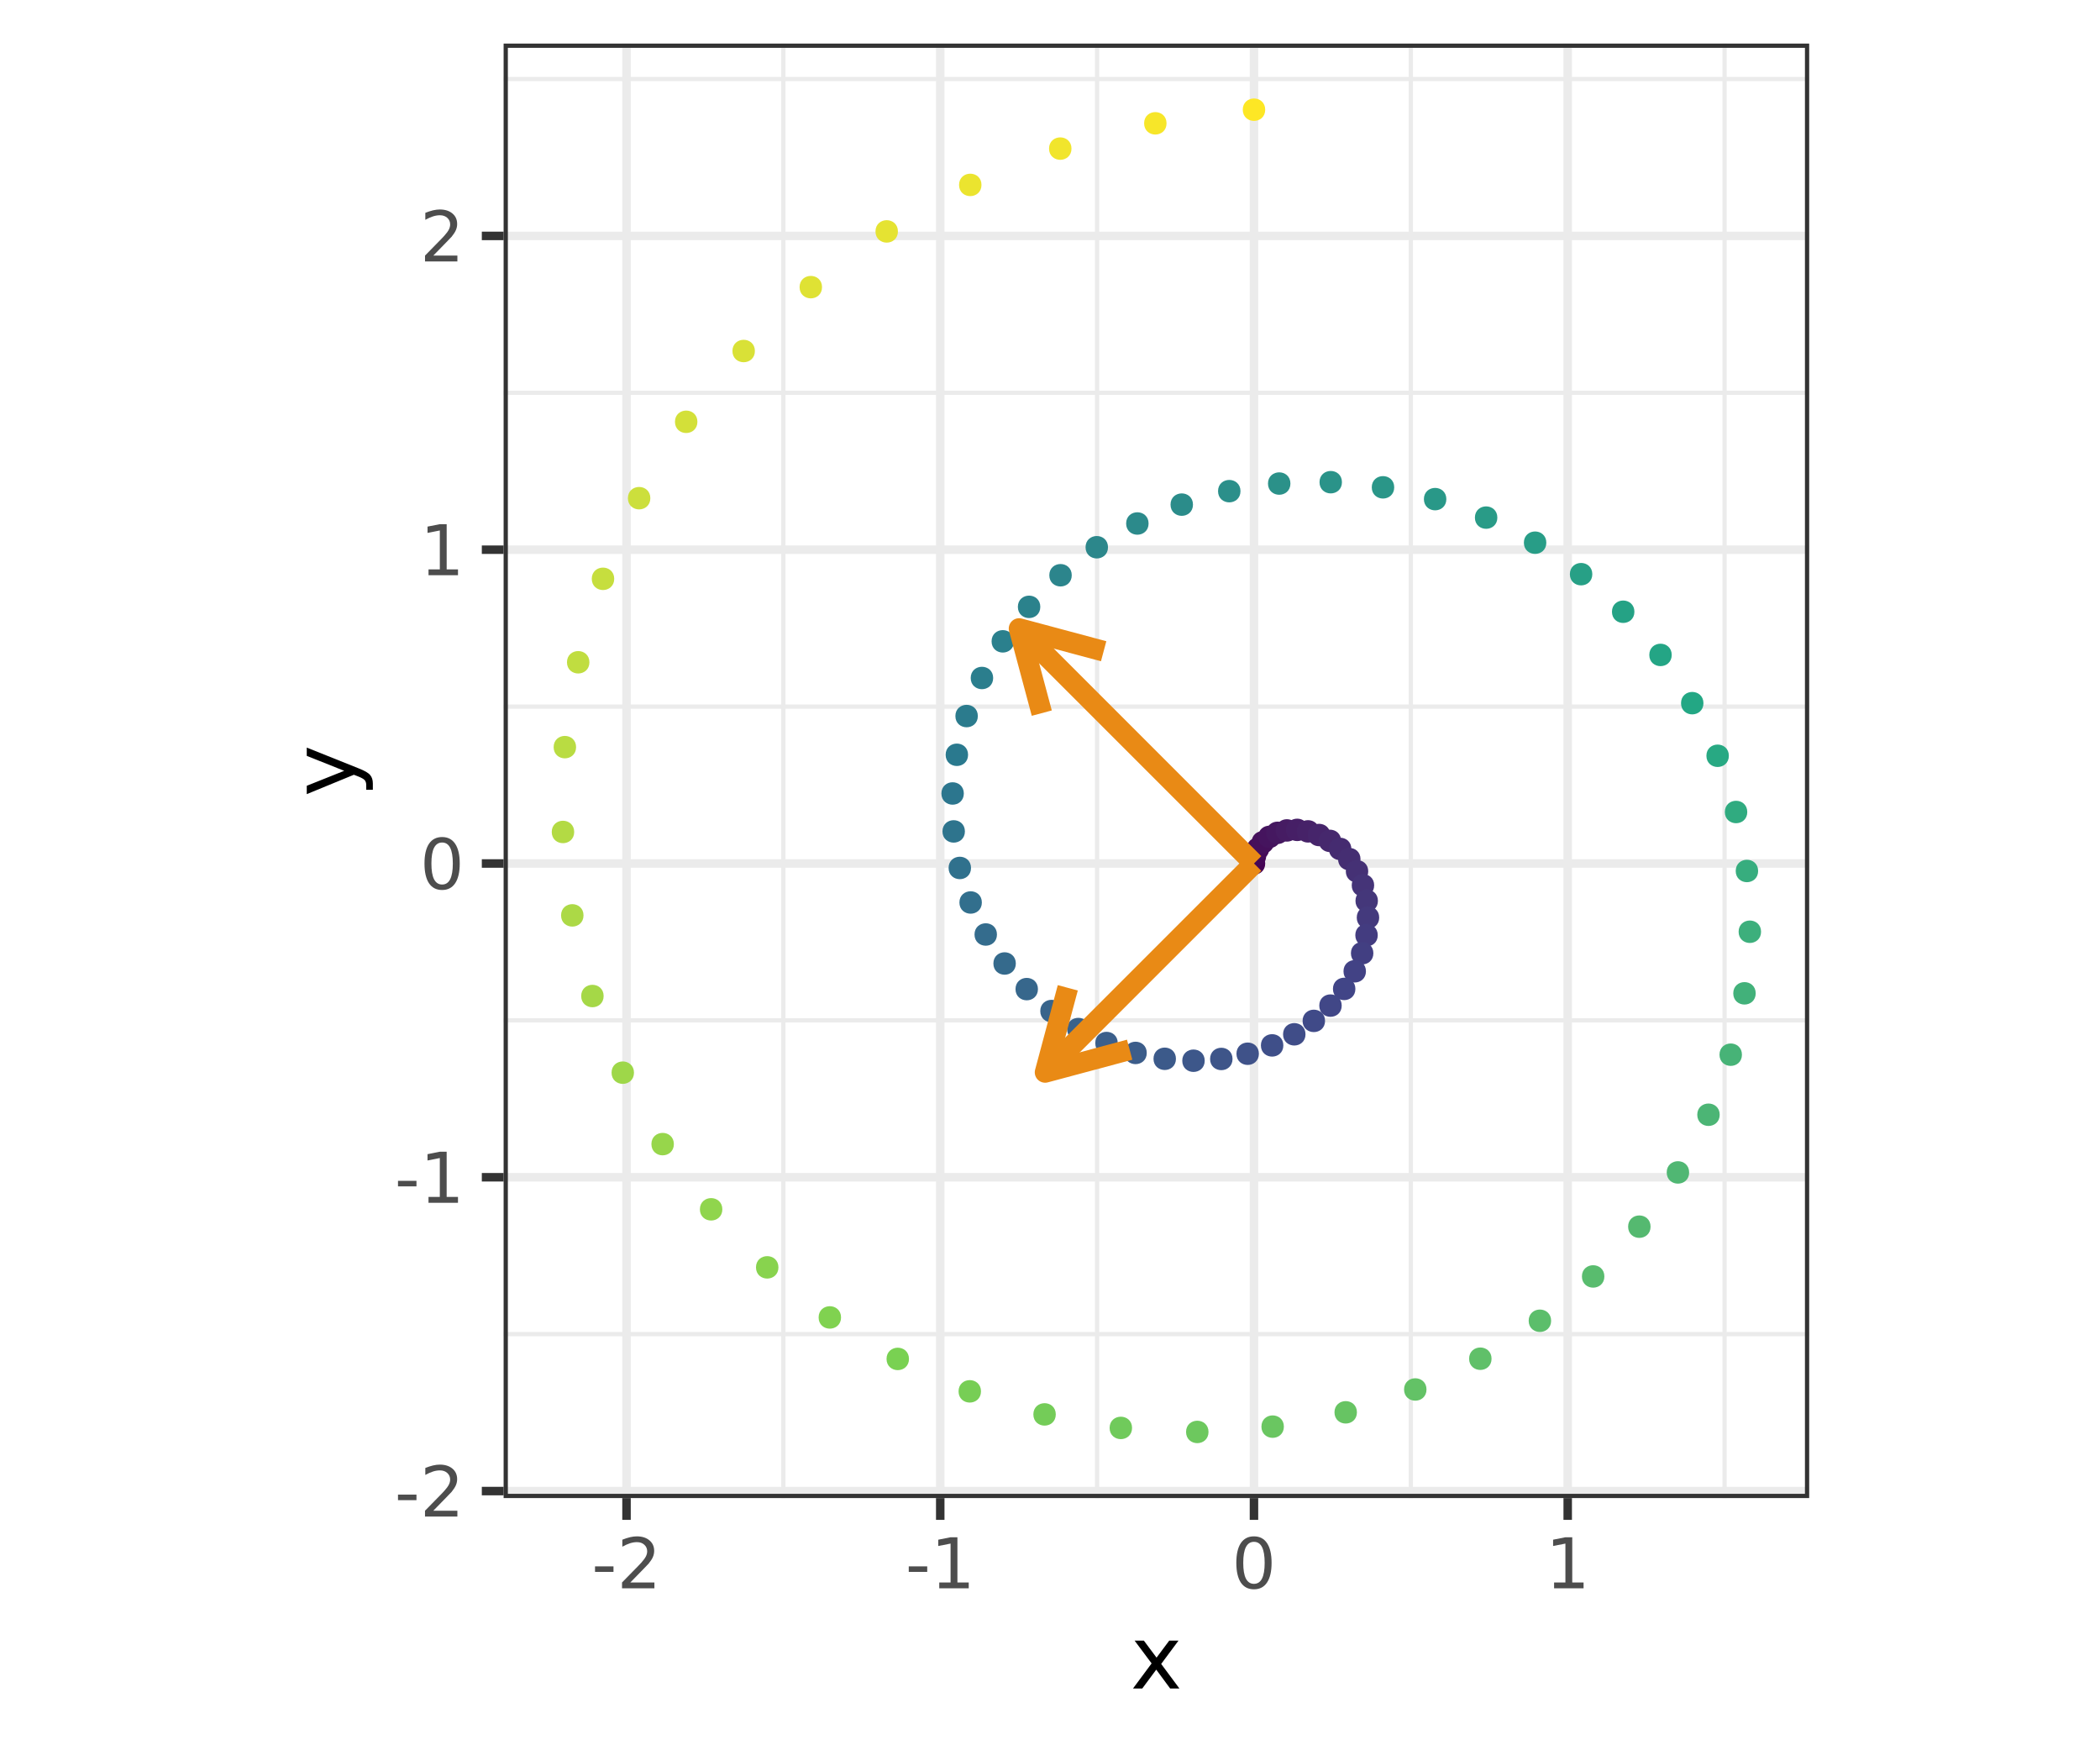 <?xml version="1.0" encoding="UTF-8"?>
<svg xmlns="http://www.w3.org/2000/svg" xmlns:xlink="http://www.w3.org/1999/xlink" width="432pt" height="360pt" viewBox="0 0 432 360" version="1.1">
<defs>
<g>
<symbol overflow="visible" id="glyph0-0">
<path style="stroke:none;" d="M 0.719 2.547 L 0.719 -10.156 L 7.922 -10.156 L 7.922 2.547 Z M 1.531 1.75 L 7.125 1.75 L 7.125 -9.344 L 1.531 -9.344 Z M 1.531 1.75 "/>
</symbol>
<symbol overflow="visible" id="glyph0-1">
<path style="stroke:none;" d="M 0.703 -4.516 L 4.5 -4.516 L 4.5 -3.375 L 0.703 -3.375 Z M 0.703 -4.516 "/>
</symbol>
<symbol overflow="visible" id="glyph0-2">
<path style="stroke:none;" d="M 2.766 -1.203 L 7.719 -1.203 L 7.719 0 L 1.062 0 L 1.062 -1.203 C 1.594 -1.754 2.32 -2.5 3.25 -3.438 C 4.188 -4.383 4.773 -4.992 5.016 -5.266 C 5.473 -5.773 5.789 -6.207 5.969 -6.562 C 6.145 -6.914 6.234 -7.266 6.234 -7.609 C 6.234 -8.16 6.035 -8.613 5.641 -8.969 C 5.254 -9.32 4.75 -9.5 4.125 -9.5 C 3.676 -9.5 3.203 -9.422 2.703 -9.266 C 2.211 -9.109 1.688 -8.875 1.125 -8.562 L 1.125 -10 C 1.695 -10.227 2.227 -10.398 2.719 -10.516 C 3.219 -10.629 3.676 -10.688 4.094 -10.688 C 5.176 -10.688 6.039 -10.414 6.688 -9.875 C 7.344 -9.332 7.672 -8.609 7.672 -7.703 C 7.672 -7.266 7.586 -6.852 7.422 -6.469 C 7.266 -6.082 6.973 -5.625 6.547 -5.094 C 6.422 -4.957 6.047 -4.566 5.422 -3.922 C 4.797 -3.273 3.91 -2.367 2.766 -1.203 Z M 2.766 -1.203 "/>
</symbol>
<symbol overflow="visible" id="glyph0-3">
<path style="stroke:none;" d="M 1.781 -1.203 L 4.109 -1.203 L 4.109 -9.203 L 1.578 -8.703 L 1.578 -10 L 4.094 -10.5 L 5.516 -10.5 L 5.516 -1.203 L 7.844 -1.203 L 7.844 0 L 1.781 0 Z M 1.781 -1.203 "/>
</symbol>
<symbol overflow="visible" id="glyph0-4">
<path style="stroke:none;" d="M 4.578 -9.562 C 3.848 -9.562 3.297 -9.203 2.922 -8.484 C 2.555 -7.766 2.375 -6.68 2.375 -5.234 C 2.375 -3.797 2.555 -2.719 2.922 -2 C 3.297 -1.281 3.848 -0.922 4.578 -0.922 C 5.316 -0.922 5.867 -1.281 6.234 -2 C 6.598 -2.719 6.781 -3.797 6.781 -5.234 C 6.781 -6.68 6.598 -7.766 6.234 -8.484 C 5.867 -9.203 5.316 -9.562 4.578 -9.562 Z M 4.578 -10.688 C 5.754 -10.688 6.648 -10.223 7.266 -9.297 C 7.891 -8.367 8.203 -7.016 8.203 -5.234 C 8.203 -3.473 7.891 -2.125 7.266 -1.188 C 6.648 -0.258 5.754 0.203 4.578 0.203 C 3.398 0.203 2.5 -0.258 1.875 -1.188 C 1.258 -2.125 0.953 -3.473 0.953 -5.234 C 0.953 -7.016 1.258 -8.367 1.875 -9.297 C 2.5 -10.223 3.398 -10.688 4.578 -10.688 Z M 4.578 -10.688 "/>
</symbol>
<symbol overflow="visible" id="glyph1-0">
<path style="stroke:none;" d="M 0.891 3.188 L 0.891 -12.688 L 9.891 -12.688 L 9.891 3.188 Z M 1.906 2.188 L 8.891 2.188 L 8.891 -11.688 L 1.906 -11.688 Z M 1.906 2.188 "/>
</symbol>
<symbol overflow="visible" id="glyph1-1">
<path style="stroke:none;" d="M 9.875 -9.844 L 6.312 -5.047 L 10.062 0 L 8.156 0 L 5.297 -3.875 L 2.422 0 L 0.516 0 L 4.344 -5.156 L 0.844 -9.844 L 2.75 -9.844 L 5.359 -6.344 L 7.969 -9.844 Z M 9.875 -9.844 "/>
</symbol>
<symbol overflow="visible" id="glyph2-0">
<path style="stroke:none;" d="M 3.188 -0.891 L -12.688 -0.891 L -12.688 -9.891 L 3.188 -9.891 Z M 2.188 -1.906 L 2.188 -8.891 L -11.688 -8.891 L -11.688 -1.906 Z M 2.188 -1.906 "/>
</symbol>
<symbol overflow="visible" id="glyph2-1">
<path style="stroke:none;" d="M 0.922 -5.797 C 2.086 -5.336 2.848 -4.891 3.203 -4.453 C 3.566 -4.023 3.75 -3.445 3.75 -2.719 L 3.75 -1.422 L 2.391 -1.422 L 2.391 -2.375 C 2.391 -2.82 2.285 -3.164 2.078 -3.406 C 1.867 -3.656 1.367 -3.93 0.578 -4.234 L -0.156 -4.516 L -9.844 -0.531 L -9.844 -2.25 L -2.141 -5.328 L -9.844 -8.406 L -9.844 -10.109 Z M 0.922 -5.797 "/>
</symbol>
</g>
<clipPath id="clip1">
  <path d="M 50.859 0 L 381.141 0 L 381.141 360 L 50.859 360 Z M 50.859 0 "/>
</clipPath>
<clipPath id="clip2">
  <path d="M 103.602 8.965 L 372.176 8.965 L 372.176 308.121 L 103.602 308.121 Z M 103.602 8.965 "/>
</clipPath>
<clipPath id="clip3">
  <path d="M 103.602 273 L 372.176 273 L 372.176 275 L 103.602 275 Z M 103.602 273 "/>
</clipPath>
<clipPath id="clip4">
  <path d="M 103.602 209 L 372.176 209 L 372.176 211 L 103.602 211 Z M 103.602 209 "/>
</clipPath>
<clipPath id="clip5">
  <path d="M 103.602 144 L 372.176 144 L 372.176 146 L 103.602 146 Z M 103.602 144 "/>
</clipPath>
<clipPath id="clip6">
  <path d="M 103.602 80 L 372.176 80 L 372.176 82 L 103.602 82 Z M 103.602 80 "/>
</clipPath>
<clipPath id="clip7">
  <path d="M 103.602 15 L 372.176 15 L 372.176 17 L 103.602 17 Z M 103.602 15 "/>
</clipPath>
<clipPath id="clip8">
  <path d="M 160 8.965 L 162 8.965 L 162 308.121 L 160 308.121 Z M 160 8.965 "/>
</clipPath>
<clipPath id="clip9">
  <path d="M 225 8.965 L 227 8.965 L 227 308.121 L 225 308.121 Z M 225 8.965 "/>
</clipPath>
<clipPath id="clip10">
  <path d="M 289 8.965 L 291 8.965 L 291 308.121 L 289 308.121 Z M 289 8.965 "/>
</clipPath>
<clipPath id="clip11">
  <path d="M 354 8.965 L 356 8.965 L 356 308.121 L 354 308.121 Z M 354 8.965 "/>
</clipPath>
<clipPath id="clip12">
  <path d="M 103.602 305 L 372.176 305 L 372.176 308 L 103.602 308 Z M 103.602 305 "/>
</clipPath>
<clipPath id="clip13">
  <path d="M 103.602 241 L 372.176 241 L 372.176 244 L 103.602 244 Z M 103.602 241 "/>
</clipPath>
<clipPath id="clip14">
  <path d="M 103.602 176 L 372.176 176 L 372.176 179 L 103.602 179 Z M 103.602 176 "/>
</clipPath>
<clipPath id="clip15">
  <path d="M 103.602 112 L 372.176 112 L 372.176 114 L 103.602 114 Z M 103.602 112 "/>
</clipPath>
<clipPath id="clip16">
  <path d="M 103.602 47 L 372.176 47 L 372.176 50 L 103.602 50 Z M 103.602 47 "/>
</clipPath>
<clipPath id="clip17">
  <path d="M 128 8.965 L 130 8.965 L 130 308.121 L 128 308.121 Z M 128 8.965 "/>
</clipPath>
<clipPath id="clip18">
  <path d="M 192 8.965 L 195 8.965 L 195 308.121 L 192 308.121 Z M 192 8.965 "/>
</clipPath>
<clipPath id="clip19">
  <path d="M 257 8.965 L 259 8.965 L 259 308.121 L 257 308.121 Z M 257 8.965 "/>
</clipPath>
<clipPath id="clip20">
  <path d="M 321 8.965 L 324 8.965 L 324 308.121 L 321 308.121 Z M 321 8.965 "/>
</clipPath>
<clipPath id="clip21">
  <path d="M 103.602 8.965 L 372.176 8.965 L 372.176 308.121 L 103.602 308.121 Z M 103.602 8.965 "/>
</clipPath>
</defs>
<g id="surface29">
<rect x="0" y="0" width="432" height="360" style="fill:rgb(100%,100%,100%);fill-opacity:1;stroke:none;"/>
<g clip-path="url(#clip1)" clip-rule="nonzero">
<path style="fill-rule:nonzero;fill:rgb(100%,100%,100%);fill-opacity:1;stroke-width:1.746;stroke-linecap:round;stroke-linejoin:round;stroke:rgb(100%,100%,100%);stroke-opacity:1;stroke-miterlimit:10;" d="M 50.859 360 L 381.141 360 L 381.141 0 L 50.859 0 Z M 50.859 360 "/>
</g>
<g clip-path="url(#clip2)" clip-rule="nonzero">
<path style=" stroke:none;fill-rule:nonzero;fill:rgb(100%,100%,100%);fill-opacity:1;" d="M 103.602 308.121 L 372.176 308.121 L 372.176 8.965 L 103.602 8.965 Z M 103.602 308.121 "/>
</g>
<g clip-path="url(#clip3)" clip-rule="nonzero">
<path style="fill:none;stroke-width:0.873;stroke-linecap:butt;stroke-linejoin:round;stroke:rgb(92.157%,92.157%,92.157%);stroke-opacity:1;stroke-miterlimit:10;" d="M 103.602 274.41 L 372.176 274.41 "/>
</g>
<g clip-path="url(#clip4)" clip-rule="nonzero">
<path style="fill:none;stroke-width:0.873;stroke-linecap:butt;stroke-linejoin:round;stroke:rgb(92.157%,92.157%,92.157%);stroke-opacity:1;stroke-miterlimit:10;" d="M 103.602 209.871 L 372.176 209.871 "/>
</g>
<g clip-path="url(#clip5)" clip-rule="nonzero">
<path style="fill:none;stroke-width:0.873;stroke-linecap:butt;stroke-linejoin:round;stroke:rgb(92.157%,92.157%,92.157%);stroke-opacity:1;stroke-miterlimit:10;" d="M 103.602 145.332 L 372.176 145.332 "/>
</g>
<g clip-path="url(#clip6)" clip-rule="nonzero">
<path style="fill:none;stroke-width:0.873;stroke-linecap:butt;stroke-linejoin:round;stroke:rgb(92.157%,92.157%,92.157%);stroke-opacity:1;stroke-miterlimit:10;" d="M 103.602 80.793 L 372.176 80.793 "/>
</g>
<g clip-path="url(#clip7)" clip-rule="nonzero">
<path style="fill:none;stroke-width:0.873;stroke-linecap:butt;stroke-linejoin:round;stroke:rgb(92.157%,92.157%,92.157%);stroke-opacity:1;stroke-miterlimit:10;" d="M 103.602 16.254 L 372.176 16.254 "/>
</g>
<g clip-path="url(#clip8)" clip-rule="nonzero">
<path style="fill:none;stroke-width:0.873;stroke-linecap:butt;stroke-linejoin:round;stroke:rgb(92.157%,92.157%,92.157%);stroke-opacity:1;stroke-miterlimit:10;" d="M 161.152 308.121 L 161.152 8.965 "/>
</g>
<g clip-path="url(#clip9)" clip-rule="nonzero">
<path style="fill:none;stroke-width:0.873;stroke-linecap:butt;stroke-linejoin:round;stroke:rgb(92.157%,92.157%,92.157%);stroke-opacity:1;stroke-miterlimit:10;" d="M 225.691 308.121 L 225.691 8.965 "/>
</g>
<g clip-path="url(#clip10)" clip-rule="nonzero">
<path style="fill:none;stroke-width:0.873;stroke-linecap:butt;stroke-linejoin:round;stroke:rgb(92.157%,92.157%,92.157%);stroke-opacity:1;stroke-miterlimit:10;" d="M 290.23 308.121 L 290.23 8.965 "/>
</g>
<g clip-path="url(#clip11)" clip-rule="nonzero">
<path style="fill:none;stroke-width:0.873;stroke-linecap:butt;stroke-linejoin:round;stroke:rgb(92.157%,92.157%,92.157%);stroke-opacity:1;stroke-miterlimit:10;" d="M 354.77 308.121 L 354.77 8.965 "/>
</g>
<g clip-path="url(#clip12)" clip-rule="nonzero">
<path style="fill:none;stroke-width:1.746;stroke-linecap:butt;stroke-linejoin:round;stroke:rgb(92.157%,92.157%,92.157%);stroke-opacity:1;stroke-miterlimit:10;" d="M 103.602 306.684 L 372.176 306.684 "/>
</g>
<g clip-path="url(#clip13)" clip-rule="nonzero">
<path style="fill:none;stroke-width:1.746;stroke-linecap:butt;stroke-linejoin:round;stroke:rgb(92.157%,92.157%,92.157%);stroke-opacity:1;stroke-miterlimit:10;" d="M 103.602 242.141 L 372.176 242.141 "/>
</g>
<g clip-path="url(#clip14)" clip-rule="nonzero">
<path style="fill:none;stroke-width:1.746;stroke-linecap:butt;stroke-linejoin:round;stroke:rgb(92.157%,92.157%,92.157%);stroke-opacity:1;stroke-miterlimit:10;" d="M 103.602 177.602 L 372.176 177.602 "/>
</g>
<g clip-path="url(#clip15)" clip-rule="nonzero">
<path style="fill:none;stroke-width:1.746;stroke-linecap:butt;stroke-linejoin:round;stroke:rgb(92.157%,92.157%,92.157%);stroke-opacity:1;stroke-miterlimit:10;" d="M 103.602 113.062 L 372.176 113.062 "/>
</g>
<g clip-path="url(#clip16)" clip-rule="nonzero">
<path style="fill:none;stroke-width:1.746;stroke-linecap:butt;stroke-linejoin:round;stroke:rgb(92.157%,92.157%,92.157%);stroke-opacity:1;stroke-miterlimit:10;" d="M 103.602 48.523 L 372.176 48.523 "/>
</g>
<g clip-path="url(#clip17)" clip-rule="nonzero">
<path style="fill:none;stroke-width:1.746;stroke-linecap:butt;stroke-linejoin:round;stroke:rgb(92.157%,92.157%,92.157%);stroke-opacity:1;stroke-miterlimit:10;" d="M 128.883 308.121 L 128.883 8.965 "/>
</g>
<g clip-path="url(#clip18)" clip-rule="nonzero">
<path style="fill:none;stroke-width:1.746;stroke-linecap:butt;stroke-linejoin:round;stroke:rgb(92.157%,92.157%,92.157%);stroke-opacity:1;stroke-miterlimit:10;" d="M 193.422 308.121 L 193.422 8.965 "/>
</g>
<g clip-path="url(#clip19)" clip-rule="nonzero">
<path style="fill:none;stroke-width:1.746;stroke-linecap:butt;stroke-linejoin:round;stroke:rgb(92.157%,92.157%,92.157%);stroke-opacity:1;stroke-miterlimit:10;" d="M 257.961 308.121 L 257.961 8.965 "/>
</g>
<g clip-path="url(#clip20)" clip-rule="nonzero">
<path style="fill:none;stroke-width:1.746;stroke-linecap:butt;stroke-linejoin:round;stroke:rgb(92.157%,92.157%,92.157%);stroke-opacity:1;stroke-miterlimit:10;" d="M 322.5 308.121 L 322.5 8.965 "/>
</g>
<path style="fill-rule:nonzero;fill:rgb(26.667%,0.392%,32.941%);fill-opacity:1;stroke-width:0.709;stroke-linecap:round;stroke-linejoin:round;stroke:rgb(26.667%,0.392%,32.941%);stroke-opacity:1;stroke-miterlimit:10;" d="M 259.918 177.602 C 259.918 180.207 256.008 180.207 256.008 177.602 C 256.008 174.996 259.918 174.996 259.918 177.602 "/>
<path style="fill-rule:nonzero;fill:rgb(26.667%,2.353%,33.725%);fill-opacity:1;stroke-width:0.709;stroke-linecap:round;stroke-linejoin:round;stroke:rgb(26.667%,2.353%,33.725%);stroke-opacity:1;stroke-miterlimit:10;" d="M 260.125 176.051 C 260.125 178.656 256.215 178.656 256.215 176.051 C 256.215 173.441 260.125 173.441 260.125 176.051 "/>
<path style="fill-rule:nonzero;fill:rgb(27.059%,4.314%,34.902%);fill-opacity:1;stroke-width:0.709;stroke-linecap:round;stroke-linejoin:round;stroke:rgb(27.059%,4.314%,34.902%);stroke-opacity:1;stroke-miterlimit:10;" d="M 260.738 174.57 C 260.738 177.176 256.828 177.176 256.828 174.57 C 256.828 171.965 260.738 171.965 260.738 174.57 "/>
<path style="fill-rule:nonzero;fill:rgb(27.059%,6.275%,35.686%);fill-opacity:1;stroke-width:0.709;stroke-linecap:round;stroke-linejoin:round;stroke:rgb(27.059%,6.275%,35.686%);stroke-opacity:1;stroke-miterlimit:10;" d="M 261.742 173.242 C 261.742 175.848 257.832 175.848 257.832 173.242 C 257.832 170.633 261.742 170.633 261.742 173.242 "/>
<path style="fill-rule:nonzero;fill:rgb(27.059%,7.843%,36.863%);fill-opacity:1;stroke-width:0.709;stroke-linecap:round;stroke-linejoin:round;stroke:rgb(27.059%,7.843%,36.863%);stroke-opacity:1;stroke-miterlimit:10;" d="M 263.098 172.129 C 263.098 174.734 259.188 174.734 259.188 172.129 C 259.188 169.523 263.098 169.523 263.098 172.129 "/>
<path style="fill-rule:nonzero;fill:rgb(27.059%,9.412%,37.647%);fill-opacity:1;stroke-width:0.709;stroke-linecap:round;stroke-linejoin:round;stroke:rgb(27.059%,9.412%,37.647%);stroke-opacity:1;stroke-miterlimit:10;" d="M 264.766 171.297 C 264.766 173.902 260.855 173.902 260.855 171.297 C 260.855 168.691 264.766 168.691 264.766 171.297 "/>
<path style="fill-rule:nonzero;fill:rgb(27.451%,10.98%,38.824%);fill-opacity:1;stroke-width:0.709;stroke-linecap:round;stroke-linejoin:round;stroke:rgb(27.451%,10.98%,38.824%);stroke-opacity:1;stroke-miterlimit:10;" d="M 266.688 170.801 C 266.688 173.41 262.781 173.41 262.781 170.801 C 262.781 168.195 266.688 168.195 266.688 170.801 "/>
<path style="fill-rule:nonzero;fill:rgb(27.451%,12.157%,40%);fill-opacity:1;stroke-width:0.709;stroke-linecap:round;stroke-linejoin:round;stroke:rgb(27.451%,12.157%,40%);stroke-opacity:1;stroke-miterlimit:10;" d="M 268.805 170.691 C 268.805 173.297 264.895 173.297 264.895 170.691 C 264.895 168.082 268.805 168.082 268.805 170.691 "/>
<path style="fill-rule:nonzero;fill:rgb(27.451%,13.333%,40.784%);fill-opacity:1;stroke-width:0.709;stroke-linecap:round;stroke-linejoin:round;stroke:rgb(27.451%,13.333%,40.784%);stroke-opacity:1;stroke-miterlimit:10;" d="M 271.035 170.996 C 271.035 173.602 267.125 173.602 267.125 170.996 C 267.125 168.391 271.035 168.391 271.035 170.996 "/>
<path style="fill-rule:nonzero;fill:rgb(27.451%,14.51%,41.961%);fill-opacity:1;stroke-width:0.709;stroke-linecap:round;stroke-linejoin:round;stroke:rgb(27.451%,14.51%,41.961%);stroke-opacity:1;stroke-miterlimit:10;" d="M 273.309 171.746 C 273.309 174.355 269.398 174.355 269.398 171.746 C 269.398 169.141 273.309 169.141 273.309 171.746 "/>
<path style="fill-rule:nonzero;fill:rgb(27.451%,15.686%,42.745%);fill-opacity:1;stroke-width:0.709;stroke-linecap:round;stroke-linejoin:round;stroke:rgb(27.451%,15.686%,42.745%);stroke-opacity:1;stroke-miterlimit:10;" d="M 275.535 172.953 C 275.535 175.559 271.629 175.559 271.629 172.953 C 271.629 170.348 275.535 170.348 275.535 172.953 "/>
<path style="fill-rule:nonzero;fill:rgb(27.059%,16.863%,43.922%);fill-opacity:1;stroke-width:0.709;stroke-linecap:round;stroke-linejoin:round;stroke:rgb(27.059%,16.863%,43.922%);stroke-opacity:1;stroke-miterlimit:10;" d="M 277.637 174.609 C 277.637 177.219 273.727 177.219 273.727 174.609 C 273.727 172.004 277.637 172.004 277.637 174.609 "/>
<path style="fill-rule:nonzero;fill:rgb(27.059%,18.039%,44.706%);fill-opacity:1;stroke-width:0.709;stroke-linecap:round;stroke-linejoin:round;stroke:rgb(27.059%,18.039%,44.706%);stroke-opacity:1;stroke-miterlimit:10;" d="M 279.523 176.707 C 279.523 179.316 275.613 179.316 275.613 176.707 C 275.613 174.102 279.523 174.102 279.523 176.707 "/>
<path style="fill-rule:nonzero;fill:rgb(27.059%,19.216%,45.882%);fill-opacity:1;stroke-width:0.709;stroke-linecap:round;stroke-linejoin:round;stroke:rgb(27.059%,19.216%,45.882%);stroke-opacity:1;stroke-miterlimit:10;" d="M 281.113 179.215 C 281.113 181.82 277.207 181.82 277.207 179.215 C 277.207 176.609 281.113 176.609 281.113 179.215 "/>
<path style="fill-rule:nonzero;fill:rgb(27.059%,20.392%,47.059%);fill-opacity:1;stroke-width:0.709;stroke-linecap:round;stroke-linejoin:round;stroke:rgb(27.059%,20.392%,47.059%);stroke-opacity:1;stroke-miterlimit:10;" d="M 282.332 182.094 C 282.332 184.699 278.422 184.699 278.422 182.094 C 278.422 179.484 282.332 179.484 282.332 182.094 "/>
<path style="fill-rule:nonzero;fill:rgb(26.667%,21.569%,47.843%);fill-opacity:1;stroke-width:0.709;stroke-linecap:round;stroke-linejoin:round;stroke:rgb(26.667%,21.569%,47.843%);stroke-opacity:1;stroke-miterlimit:10;" d="M 283.105 185.285 C 283.105 187.891 279.195 187.891 279.195 185.285 C 279.195 182.68 283.105 182.68 283.105 185.285 "/>
<path style="fill-rule:nonzero;fill:rgb(26.667%,22.745%,49.02%);fill-opacity:1;stroke-width:0.709;stroke-linecap:round;stroke-linejoin:round;stroke:rgb(26.667%,22.745%,49.02%);stroke-opacity:1;stroke-miterlimit:10;" d="M 283.367 188.73 C 283.367 191.336 279.457 191.336 279.457 188.73 C 279.457 186.121 283.367 186.121 283.367 188.73 "/>
<path style="fill-rule:nonzero;fill:rgb(26.275%,23.529%,50.196%);fill-opacity:1;stroke-width:0.709;stroke-linecap:round;stroke-linejoin:round;stroke:rgb(26.275%,23.529%,50.196%);stroke-opacity:1;stroke-miterlimit:10;" d="M 283.07 192.348 C 283.07 194.957 279.16 194.957 279.16 192.348 C 279.16 189.742 283.07 189.742 283.07 192.348 "/>
<path style="fill-rule:nonzero;fill:rgb(25.882%,24.706%,50.98%);fill-opacity:1;stroke-width:0.709;stroke-linecap:round;stroke-linejoin:round;stroke:rgb(25.882%,24.706%,50.98%);stroke-opacity:1;stroke-miterlimit:10;" d="M 282.168 196.062 C 282.168 198.668 278.258 198.668 278.258 196.062 C 278.258 193.457 282.168 193.457 282.168 196.062 "/>
<path style="fill-rule:nonzero;fill:rgb(25.882%,25.882%,52.157%);fill-opacity:1;stroke-width:0.709;stroke-linecap:round;stroke-linejoin:round;stroke:rgb(25.882%,25.882%,52.157%);stroke-opacity:1;stroke-miterlimit:10;" d="M 280.641 199.777 C 280.641 202.383 276.73 202.383 276.73 199.777 C 276.73 197.172 280.641 197.172 280.641 199.777 "/>
<path style="fill-rule:nonzero;fill:rgb(25.49%,27.059%,52.941%);fill-opacity:1;stroke-width:0.709;stroke-linecap:round;stroke-linejoin:round;stroke:rgb(25.49%,27.059%,52.941%);stroke-opacity:1;stroke-miterlimit:10;" d="M 278.469 203.402 C 278.469 206.008 274.559 206.008 274.559 203.402 C 274.559 200.793 278.469 200.793 278.469 203.402 "/>
<path style="fill-rule:nonzero;fill:rgb(25.49%,27.843%,52.941%);fill-opacity:1;stroke-width:0.709;stroke-linecap:round;stroke-linejoin:round;stroke:rgb(25.49%,27.843%,52.941%);stroke-opacity:1;stroke-miterlimit:10;" d="M 275.656 206.832 C 275.656 209.441 271.746 209.441 271.746 206.832 C 271.746 204.227 275.656 204.227 275.656 206.832 "/>
<path style="fill-rule:nonzero;fill:rgb(25.098%,29.02%,53.333%);fill-opacity:1;stroke-width:0.709;stroke-linecap:round;stroke-linejoin:round;stroke:rgb(25.098%,29.02%,53.333%);stroke-opacity:1;stroke-miterlimit:10;" d="M 272.227 209.977 C 272.227 212.582 268.316 212.582 268.316 209.977 C 268.316 207.371 272.227 207.371 272.227 209.977 "/>
<path style="fill-rule:nonzero;fill:rgb(25.098%,30.196%,53.333%);fill-opacity:1;stroke-width:0.709;stroke-linecap:round;stroke-linejoin:round;stroke:rgb(25.098%,30.196%,53.333%);stroke-opacity:1;stroke-miterlimit:10;" d="M 268.207 212.734 C 268.207 215.344 264.297 215.344 264.297 212.734 C 264.297 210.129 268.207 210.129 268.207 212.734 "/>
<path style="fill-rule:nonzero;fill:rgb(24.706%,30.98%,53.725%);fill-opacity:1;stroke-width:0.709;stroke-linecap:round;stroke-linejoin:round;stroke:rgb(24.706%,30.98%,53.725%);stroke-opacity:1;stroke-miterlimit:10;" d="M 263.648 215.016 C 263.648 217.625 259.738 217.625 259.738 215.016 C 259.738 212.41 263.648 212.41 263.648 215.016 "/>
<path style="fill-rule:nonzero;fill:rgb(24.706%,32.157%,53.725%);fill-opacity:1;stroke-width:0.709;stroke-linecap:round;stroke-linejoin:round;stroke:rgb(24.706%,32.157%,53.725%);stroke-opacity:1;stroke-miterlimit:10;" d="M 258.617 216.734 C 258.617 219.34 254.711 219.34 254.711 216.734 C 254.711 214.129 258.617 214.129 258.617 216.734 "/>
<path style="fill-rule:nonzero;fill:rgb(24.314%,33.333%,53.725%);fill-opacity:1;stroke-width:0.709;stroke-linecap:round;stroke-linejoin:round;stroke:rgb(24.314%,33.333%,53.725%);stroke-opacity:1;stroke-miterlimit:10;" d="M 253.195 217.809 C 253.195 220.414 249.285 220.414 249.285 217.809 C 249.285 215.203 253.195 215.203 253.195 217.809 "/>
<path style="fill-rule:nonzero;fill:rgb(23.922%,34.118%,54.118%);fill-opacity:1;stroke-width:0.709;stroke-linecap:round;stroke-linejoin:round;stroke:rgb(23.922%,34.118%,54.118%);stroke-opacity:1;stroke-miterlimit:10;" d="M 247.473 218.172 C 247.473 220.777 243.562 220.777 243.562 218.172 C 243.562 215.566 247.473 215.566 247.473 218.172 "/>
<path style="fill-rule:nonzero;fill:rgb(23.529%,35.294%,54.118%);fill-opacity:1;stroke-width:0.709;stroke-linecap:round;stroke-linejoin:round;stroke:rgb(23.529%,35.294%,54.118%);stroke-opacity:1;stroke-miterlimit:10;" d="M 241.555 217.773 C 241.555 220.379 237.645 220.379 237.645 217.773 C 237.645 215.168 241.555 215.168 241.555 217.773 "/>
<path style="fill-rule:nonzero;fill:rgb(23.529%,36.471%,54.118%);fill-opacity:1;stroke-width:0.709;stroke-linecap:round;stroke-linejoin:round;stroke:rgb(23.529%,36.471%,54.118%);stroke-opacity:1;stroke-miterlimit:10;" d="M 235.551 216.566 C 235.551 219.176 231.641 219.176 231.641 216.566 C 231.641 213.961 235.551 213.961 235.551 216.566 "/>
<path style="fill-rule:nonzero;fill:rgb(23.137%,37.255%,54.51%);fill-opacity:1;stroke-width:0.709;stroke-linecap:round;stroke-linejoin:round;stroke:rgb(23.137%,37.255%,54.51%);stroke-opacity:1;stroke-miterlimit:10;" d="M 229.582 214.531 C 229.582 217.137 225.672 217.137 225.672 214.531 C 225.672 211.926 229.582 211.926 229.582 214.531 "/>
<path style="fill-rule:nonzero;fill:rgb(22.353%,38.431%,54.51%);fill-opacity:1;stroke-width:0.709;stroke-linecap:round;stroke-linejoin:round;stroke:rgb(22.353%,38.431%,54.51%);stroke-opacity:1;stroke-miterlimit:10;" d="M 223.777 211.656 C 223.777 214.262 219.867 214.262 219.867 211.656 C 219.867 209.051 223.777 209.051 223.777 211.656 "/>
<path style="fill-rule:nonzero;fill:rgb(21.961%,39.216%,54.51%);fill-opacity:1;stroke-width:0.709;stroke-linecap:round;stroke-linejoin:round;stroke:rgb(21.961%,39.216%,54.51%);stroke-opacity:1;stroke-miterlimit:10;" d="M 218.262 207.953 C 218.262 210.559 214.352 210.559 214.352 207.953 C 214.352 205.344 218.262 205.344 218.262 207.953 "/>
<path style="fill-rule:nonzero;fill:rgb(21.569%,40.392%,54.902%);fill-opacity:1;stroke-width:0.709;stroke-linecap:round;stroke-linejoin:round;stroke:rgb(21.569%,40.392%,54.902%);stroke-opacity:1;stroke-miterlimit:10;" d="M 213.168 203.441 C 213.168 206.047 209.258 206.047 209.258 203.441 C 209.258 200.836 213.168 200.836 213.168 203.441 "/>
<path style="fill-rule:nonzero;fill:rgb(20.784%,41.569%,54.902%);fill-opacity:1;stroke-width:0.709;stroke-linecap:round;stroke-linejoin:round;stroke:rgb(20.784%,41.569%,54.902%);stroke-opacity:1;stroke-miterlimit:10;" d="M 208.617 198.172 C 208.617 200.781 204.707 200.781 204.707 198.172 C 204.707 195.566 208.617 195.566 208.617 198.172 "/>
<path style="fill-rule:nonzero;fill:rgb(20.392%,42.353%,55.294%);fill-opacity:1;stroke-width:0.709;stroke-linecap:round;stroke-linejoin:round;stroke:rgb(20.392%,42.353%,55.294%);stroke-opacity:1;stroke-miterlimit:10;" d="M 204.734 192.207 C 204.734 194.816 200.824 194.816 200.824 192.207 C 200.824 189.602 204.734 189.602 204.734 192.207 "/>
<path style="fill-rule:nonzero;fill:rgb(19.608%,43.529%,55.294%);fill-opacity:1;stroke-width:0.709;stroke-linecap:round;stroke-linejoin:round;stroke:rgb(19.608%,43.529%,55.294%);stroke-opacity:1;stroke-miterlimit:10;" d="M 201.629 185.625 C 201.629 188.23 197.719 188.23 197.719 185.625 C 197.719 183.02 201.629 183.02 201.629 185.625 "/>
<path style="fill-rule:nonzero;fill:rgb(18.824%,44.314%,55.294%);fill-opacity:1;stroke-width:0.709;stroke-linecap:round;stroke-linejoin:round;stroke:rgb(18.824%,44.314%,55.294%);stroke-opacity:1;stroke-miterlimit:10;" d="M 199.398 178.523 C 199.398 181.129 195.492 181.129 195.492 178.523 C 195.492 175.914 199.398 175.914 199.398 178.523 "/>
<path style="fill-rule:nonzero;fill:rgb(18.039%,45.49%,55.294%);fill-opacity:1;stroke-width:0.709;stroke-linecap:round;stroke-linejoin:round;stroke:rgb(18.039%,45.49%,55.294%);stroke-opacity:1;stroke-miterlimit:10;" d="M 198.141 171.008 C 198.141 173.613 194.23 173.613 194.23 171.008 C 194.23 168.398 198.141 168.398 198.141 171.008 "/>
<path style="fill-rule:nonzero;fill:rgb(17.255%,46.275%,55.686%);fill-opacity:1;stroke-width:0.709;stroke-linecap:round;stroke-linejoin:round;stroke:rgb(17.255%,46.275%,55.686%);stroke-opacity:1;stroke-miterlimit:10;" d="M 197.918 163.203 C 197.918 165.809 194.012 165.809 194.012 163.203 C 194.012 160.598 197.918 160.598 197.918 163.203 "/>
<path style="fill-rule:nonzero;fill:rgb(16.471%,47.451%,55.686%);fill-opacity:1;stroke-width:0.709;stroke-linecap:round;stroke-linejoin:round;stroke:rgb(16.471%,47.451%,55.686%);stroke-opacity:1;stroke-miterlimit:10;" d="M 198.793 155.246 C 198.793 157.852 194.883 157.852 194.883 155.246 C 194.883 152.641 198.793 152.641 198.793 155.246 "/>
<path style="fill-rule:nonzero;fill:rgb(16.863%,48.235%,55.294%);fill-opacity:1;stroke-width:0.709;stroke-linecap:round;stroke-linejoin:round;stroke:rgb(16.863%,48.235%,55.294%);stroke-opacity:1;stroke-miterlimit:10;" d="M 200.801 147.277 C 200.801 149.887 196.891 149.887 196.891 147.277 C 196.891 144.672 200.801 144.672 200.801 147.277 "/>
<path style="fill-rule:nonzero;fill:rgb(16.863%,49.412%,55.294%);fill-opacity:1;stroke-width:0.709;stroke-linecap:round;stroke-linejoin:round;stroke:rgb(16.863%,49.412%,55.294%);stroke-opacity:1;stroke-miterlimit:10;" d="M 203.953 139.449 C 203.953 142.055 200.043 142.055 200.043 139.449 C 200.043 136.844 203.953 136.844 203.953 139.449 "/>
<path style="fill-rule:nonzero;fill:rgb(16.863%,50.196%,55.294%);fill-opacity:1;stroke-width:0.709;stroke-linecap:round;stroke-linejoin:round;stroke:rgb(16.863%,50.196%,55.294%);stroke-opacity:1;stroke-miterlimit:10;" d="M 208.246 131.91 C 208.246 134.52 204.336 134.52 204.336 131.91 C 204.336 129.305 208.246 129.305 208.246 131.91 "/>
<path style="fill-rule:nonzero;fill:rgb(16.863%,50.98%,54.902%);fill-opacity:1;stroke-width:0.709;stroke-linecap:round;stroke-linejoin:round;stroke:rgb(16.863%,50.98%,54.902%);stroke-opacity:1;stroke-miterlimit:10;" d="M 213.652 124.816 C 213.652 127.426 209.742 127.426 209.742 124.816 C 209.742 122.211 213.652 122.211 213.652 124.816 "/>
<path style="fill-rule:nonzero;fill:rgb(17.255%,52.157%,54.902%);fill-opacity:1;stroke-width:0.709;stroke-linecap:round;stroke-linejoin:round;stroke:rgb(17.255%,52.157%,54.902%);stroke-opacity:1;stroke-miterlimit:10;" d="M 220.121 118.316 C 220.121 120.926 216.211 120.926 216.211 118.316 C 216.211 115.711 220.121 115.711 220.121 118.316 "/>
<path style="fill-rule:nonzero;fill:rgb(17.255%,52.941%,54.51%);fill-opacity:1;stroke-width:0.709;stroke-linecap:round;stroke-linejoin:round;stroke:rgb(17.255%,52.941%,54.51%);stroke-opacity:1;stroke-miterlimit:10;" d="M 227.578 112.559 C 227.578 115.164 223.668 115.164 223.668 112.559 C 223.668 109.949 227.578 109.949 227.578 112.559 "/>
<path style="fill-rule:nonzero;fill:rgb(17.255%,54.118%,54.51%);fill-opacity:1;stroke-width:0.709;stroke-linecap:round;stroke-linejoin:round;stroke:rgb(17.255%,54.118%,54.51%);stroke-opacity:1;stroke-miterlimit:10;" d="M 235.926 107.672 C 235.926 110.281 232.016 110.281 232.016 107.672 C 232.016 105.066 235.926 105.066 235.926 107.672 "/>
<path style="fill-rule:nonzero;fill:rgb(16.863%,54.902%,54.118%);fill-opacity:1;stroke-width:0.709;stroke-linecap:round;stroke-linejoin:round;stroke:rgb(16.863%,54.902%,54.118%);stroke-opacity:1;stroke-miterlimit:10;" d="M 245.059 103.789 C 245.059 106.398 241.148 106.398 241.148 103.789 C 241.148 101.184 245.059 101.184 245.059 103.789 "/>
<path style="fill-rule:nonzero;fill:rgb(16.863%,56.078%,54.118%);fill-opacity:1;stroke-width:0.709;stroke-linecap:round;stroke-linejoin:round;stroke:rgb(16.863%,56.078%,54.118%);stroke-opacity:1;stroke-miterlimit:10;" d="M 254.832 101.02 C 254.832 103.629 250.922 103.629 250.922 101.02 C 250.922 98.414 254.832 98.414 254.832 101.02 "/>
<path style="fill-rule:nonzero;fill:rgb(16.863%,56.863%,53.725%);fill-opacity:1;stroke-width:0.709;stroke-linecap:round;stroke-linejoin:round;stroke:rgb(16.863%,56.863%,53.725%);stroke-opacity:1;stroke-miterlimit:10;" d="M 265.105 99.457 C 265.105 102.062 261.195 102.062 261.195 99.457 C 261.195 96.852 265.105 96.852 265.105 99.457 "/>
<path style="fill-rule:nonzero;fill:rgb(16.471%,57.647%,53.725%);fill-opacity:1;stroke-width:0.709;stroke-linecap:round;stroke-linejoin:round;stroke:rgb(16.471%,57.647%,53.725%);stroke-opacity:1;stroke-miterlimit:10;" d="M 275.703 99.176 C 275.703 101.785 271.797 101.785 271.797 99.176 C 271.797 96.57 275.703 96.57 275.703 99.176 "/>
<path style="fill-rule:nonzero;fill:rgb(16.471%,58.824%,53.333%);fill-opacity:1;stroke-width:0.709;stroke-linecap:round;stroke-linejoin:round;stroke:rgb(16.471%,58.824%,53.333%);stroke-opacity:1;stroke-miterlimit:10;" d="M 286.457 100.234 C 286.457 102.84 282.547 102.84 282.547 100.234 C 282.547 97.629 286.457 97.629 286.457 100.234 "/>
<path style="fill-rule:nonzero;fill:rgb(16.078%,59.608%,53.333%);fill-opacity:1;stroke-width:0.709;stroke-linecap:round;stroke-linejoin:round;stroke:rgb(16.078%,59.608%,53.333%);stroke-opacity:1;stroke-miterlimit:10;" d="M 297.18 102.66 C 297.18 105.266 293.27 105.266 293.27 102.66 C 293.27 100.055 297.18 100.055 297.18 102.66 "/>
<path style="fill-rule:nonzero;fill:rgb(16.078%,60.784%,52.941%);fill-opacity:1;stroke-width:0.709;stroke-linecap:round;stroke-linejoin:round;stroke:rgb(16.078%,60.784%,52.941%);stroke-opacity:1;stroke-miterlimit:10;" d="M 307.672 106.461 C 307.672 109.066 303.762 109.066 303.762 106.461 C 303.762 103.855 307.672 103.855 307.672 106.461 "/>
<path style="fill-rule:nonzero;fill:rgb(15.686%,61.569%,52.941%);fill-opacity:1;stroke-width:0.709;stroke-linecap:round;stroke-linejoin:round;stroke:rgb(15.686%,61.569%,52.941%);stroke-opacity:1;stroke-miterlimit:10;" d="M 317.746 111.621 C 317.746 114.227 313.836 114.227 313.836 111.621 C 313.836 109.016 317.746 109.016 317.746 111.621 "/>
<path style="fill-rule:nonzero;fill:rgb(15.294%,62.745%,52.549%);fill-opacity:1;stroke-width:0.709;stroke-linecap:round;stroke-linejoin:round;stroke:rgb(15.294%,62.745%,52.549%);stroke-opacity:1;stroke-miterlimit:10;" d="M 327.207 118.098 C 327.207 120.703 323.297 120.703 323.297 118.098 C 323.297 115.492 327.207 115.492 327.207 118.098 "/>
<path style="fill-rule:nonzero;fill:rgb(14.51%,63.529%,52.157%);fill-opacity:1;stroke-width:0.709;stroke-linecap:round;stroke-linejoin:round;stroke:rgb(14.51%,63.529%,52.157%);stroke-opacity:1;stroke-miterlimit:10;" d="M 335.867 125.824 C 335.867 128.43 331.957 128.43 331.957 125.824 C 331.957 123.219 335.867 123.219 335.867 125.824 "/>
<path style="fill-rule:nonzero;fill:rgb(14.118%,64.706%,52.157%);fill-opacity:1;stroke-width:0.709;stroke-linecap:round;stroke-linejoin:round;stroke:rgb(14.118%,64.706%,52.157%);stroke-opacity:1;stroke-miterlimit:10;" d="M 343.543 134.707 C 343.543 137.312 339.637 137.312 339.637 134.707 C 339.637 132.098 343.543 132.098 343.543 134.707 "/>
<path style="fill-rule:nonzero;fill:rgb(13.725%,65.49%,51.765%);fill-opacity:1;stroke-width:0.709;stroke-linecap:round;stroke-linejoin:round;stroke:rgb(13.725%,65.49%,51.765%);stroke-opacity:1;stroke-miterlimit:10;" d="M 350.07 144.629 C 350.07 147.234 346.164 147.234 346.164 144.629 C 346.164 142.02 350.07 142.02 350.07 144.629 "/>
<path style="fill-rule:nonzero;fill:rgb(15.686%,66.275%,51.373%);fill-opacity:1;stroke-width:0.709;stroke-linecap:round;stroke-linejoin:round;stroke:rgb(15.686%,66.275%,51.373%);stroke-opacity:1;stroke-miterlimit:10;" d="M 355.297 155.449 C 355.297 158.055 351.387 158.055 351.387 155.449 C 351.387 152.844 355.297 152.844 355.297 155.449 "/>
<path style="fill-rule:nonzero;fill:rgb(18.824%,67.059%,50.196%);fill-opacity:1;stroke-width:0.709;stroke-linecap:round;stroke-linejoin:round;stroke:rgb(18.824%,67.059%,50.196%);stroke-opacity:1;stroke-miterlimit:10;" d="M 359.086 167.016 C 359.086 169.621 355.176 169.621 355.176 167.016 C 355.176 164.406 359.086 164.406 359.086 167.016 "/>
<path style="fill-rule:nonzero;fill:rgb(21.569%,67.843%,49.412%);fill-opacity:1;stroke-width:0.709;stroke-linecap:round;stroke-linejoin:round;stroke:rgb(21.569%,67.843%,49.412%);stroke-opacity:1;stroke-miterlimit:10;" d="M 361.32 179.145 C 361.32 181.75 357.414 181.75 357.414 179.145 C 357.414 176.535 361.32 176.535 361.32 179.145 "/>
<path style="fill-rule:nonzero;fill:rgb(23.922%,68.627%,48.627%);fill-opacity:1;stroke-width:0.709;stroke-linecap:round;stroke-linejoin:round;stroke:rgb(23.922%,68.627%,48.627%);stroke-opacity:1;stroke-miterlimit:10;" d="M 361.922 191.645 C 361.922 194.25 358.012 194.25 358.012 191.645 C 358.012 189.035 361.922 189.035 361.922 191.645 "/>
<path style="fill-rule:nonzero;fill:rgb(25.882%,69.412%,47.843%);fill-opacity:1;stroke-width:0.709;stroke-linecap:round;stroke-linejoin:round;stroke:rgb(25.882%,69.412%,47.843%);stroke-opacity:1;stroke-miterlimit:10;" d="M 360.82 204.309 C 360.82 206.918 356.91 206.918 356.91 204.309 C 356.91 201.703 360.82 201.703 360.82 204.309 "/>
<path style="fill-rule:nonzero;fill:rgb(27.843%,70.196%,46.667%);fill-opacity:1;stroke-width:0.709;stroke-linecap:round;stroke-linejoin:round;stroke:rgb(27.843%,70.196%,46.667%);stroke-opacity:1;stroke-miterlimit:10;" d="M 357.988 216.93 C 357.988 219.535 354.078 219.535 354.078 216.93 C 354.078 214.324 357.988 214.324 357.988 216.93 "/>
<path style="fill-rule:nonzero;fill:rgb(29.804%,70.98%,45.882%);fill-opacity:1;stroke-width:0.709;stroke-linecap:round;stroke-linejoin:round;stroke:rgb(29.804%,70.98%,45.882%);stroke-opacity:1;stroke-miterlimit:10;" d="M 353.414 229.281 C 353.414 231.887 349.504 231.887 349.504 229.281 C 349.504 226.676 353.414 226.676 353.414 229.281 "/>
<path style="fill-rule:nonzero;fill:rgb(31.373%,71.765%,45.098%);fill-opacity:1;stroke-width:0.709;stroke-linecap:round;stroke-linejoin:round;stroke:rgb(31.373%,71.765%,45.098%);stroke-opacity:1;stroke-miterlimit:10;" d="M 347.129 241.145 C 347.129 243.754 343.219 243.754 343.219 241.145 C 343.219 238.539 347.129 238.539 347.129 241.145 "/>
<path style="fill-rule:nonzero;fill:rgb(33.333%,72.549%,43.922%);fill-opacity:1;stroke-width:0.709;stroke-linecap:round;stroke-linejoin:round;stroke:rgb(33.333%,72.549%,43.922%);stroke-opacity:1;stroke-miterlimit:10;" d="M 339.191 252.305 C 339.191 254.91 335.281 254.91 335.281 252.305 C 335.281 249.695 339.191 249.695 339.191 252.305 "/>
<path style="fill-rule:nonzero;fill:rgb(34.902%,73.725%,43.137%);fill-opacity:1;stroke-width:0.709;stroke-linecap:round;stroke-linejoin:round;stroke:rgb(34.902%,73.725%,43.137%);stroke-opacity:1;stroke-miterlimit:10;" d="M 329.688 262.539 C 329.688 265.148 325.777 265.148 325.777 262.539 C 325.777 259.934 329.688 259.934 329.688 262.539 "/>
<path style="fill-rule:nonzero;fill:rgb(36.078%,74.51%,41.961%);fill-opacity:1;stroke-width:0.709;stroke-linecap:round;stroke-linejoin:round;stroke:rgb(36.078%,74.51%,41.961%);stroke-opacity:1;stroke-miterlimit:10;" d="M 318.734 271.656 C 318.734 274.262 314.824 274.262 314.824 271.656 C 314.824 269.051 318.734 269.051 318.734 271.656 "/>
<path style="fill-rule:nonzero;fill:rgb(37.647%,75.294%,41.176%);fill-opacity:1;stroke-width:0.709;stroke-linecap:round;stroke-linejoin:round;stroke:rgb(37.647%,75.294%,41.176%);stroke-opacity:1;stroke-miterlimit:10;" d="M 306.48 279.465 C 306.48 282.07 302.57 282.07 302.57 279.465 C 302.57 276.855 306.48 276.855 306.48 279.465 "/>
<path style="fill-rule:nonzero;fill:rgb(38.824%,76.078%,40%);fill-opacity:1;stroke-width:0.709;stroke-linecap:round;stroke-linejoin:round;stroke:rgb(38.824%,76.078%,40%);stroke-opacity:1;stroke-miterlimit:10;" d="M 293.098 285.789 C 293.098 288.395 289.188 288.395 289.188 285.789 C 289.188 283.184 293.098 283.184 293.098 285.789 "/>
<path style="fill-rule:nonzero;fill:rgb(40.392%,76.863%,38.824%);fill-opacity:1;stroke-width:0.709;stroke-linecap:round;stroke-linejoin:round;stroke:rgb(40.392%,76.863%,38.824%);stroke-opacity:1;stroke-miterlimit:10;" d="M 278.785 290.488 C 278.785 293.094 274.875 293.094 274.875 290.488 C 274.875 287.883 278.785 287.883 278.785 290.488 "/>
<path style="fill-rule:nonzero;fill:rgb(41.569%,77.647%,38.039%);fill-opacity:1;stroke-width:0.709;stroke-linecap:round;stroke-linejoin:round;stroke:rgb(41.569%,77.647%,38.039%);stroke-opacity:1;stroke-miterlimit:10;" d="M 263.758 293.43 C 263.758 296.039 259.848 296.039 259.848 293.43 C 259.848 290.824 263.758 290.824 263.758 293.43 "/>
<path style="fill-rule:nonzero;fill:rgb(42.745%,78.431%,36.863%);fill-opacity:1;stroke-width:0.709;stroke-linecap:round;stroke-linejoin:round;stroke:rgb(42.745%,78.431%,36.863%);stroke-opacity:1;stroke-miterlimit:10;" d="M 248.254 294.523 C 248.254 297.129 244.344 297.129 244.344 294.523 C 244.344 291.918 248.254 291.918 248.254 294.523 "/>
<path style="fill-rule:nonzero;fill:rgb(43.922%,79.216%,35.686%);fill-opacity:1;stroke-width:0.709;stroke-linecap:round;stroke-linejoin:round;stroke:rgb(43.922%,79.216%,35.686%);stroke-opacity:1;stroke-miterlimit:10;" d="M 232.527 293.695 C 232.527 296.305 228.617 296.305 228.617 293.695 C 228.617 291.09 232.527 291.09 232.527 293.695 "/>
<path style="fill-rule:nonzero;fill:rgb(45.49%,80%,34.51%);fill-opacity:1;stroke-width:0.709;stroke-linecap:round;stroke-linejoin:round;stroke:rgb(45.49%,80%,34.51%);stroke-opacity:1;stroke-miterlimit:10;" d="M 216.836 290.914 C 216.836 293.523 212.93 293.523 212.93 290.914 C 212.93 288.309 216.836 288.309 216.836 290.914 "/>
<path style="fill-rule:nonzero;fill:rgb(46.667%,80.784%,33.333%);fill-opacity:1;stroke-width:0.709;stroke-linecap:round;stroke-linejoin:round;stroke:rgb(46.667%,80.784%,33.333%);stroke-opacity:1;stroke-miterlimit:10;" d="M 201.449 286.176 C 201.449 288.781 197.543 288.781 197.543 286.176 C 197.543 283.566 201.449 283.566 201.449 286.176 "/>
<path style="fill-rule:nonzero;fill:rgb(47.451%,81.961%,32.157%);fill-opacity:1;stroke-width:0.709;stroke-linecap:round;stroke-linejoin:round;stroke:rgb(47.451%,81.961%,32.157%);stroke-opacity:1;stroke-miterlimit:10;" d="M 186.637 279.504 C 186.637 282.113 182.727 282.113 182.727 279.504 C 182.727 276.898 186.637 276.898 186.637 279.504 "/>
<path style="fill-rule:nonzero;fill:rgb(50.196%,82.353%,31.373%);fill-opacity:1;stroke-width:0.709;stroke-linecap:round;stroke-linejoin:round;stroke:rgb(50.196%,82.353%,31.373%);stroke-opacity:1;stroke-miterlimit:10;" d="M 172.66 270.973 C 172.66 273.578 168.754 273.578 168.754 270.973 C 168.754 268.363 172.66 268.363 172.66 270.973 "/>
<path style="fill-rule:nonzero;fill:rgb(53.333%,82.745%,30.588%);fill-opacity:1;stroke-width:0.709;stroke-linecap:round;stroke-linejoin:round;stroke:rgb(53.333%,82.745%,30.588%);stroke-opacity:1;stroke-miterlimit:10;" d="M 159.781 260.672 C 159.781 263.277 155.871 263.277 155.871 260.672 C 155.871 258.066 159.781 258.066 159.781 260.672 "/>
<path style="fill-rule:nonzero;fill:rgb(56.471%,83.529%,30.196%);fill-opacity:1;stroke-width:0.709;stroke-linecap:round;stroke-linejoin:round;stroke:rgb(56.471%,83.529%,30.196%);stroke-opacity:1;stroke-miterlimit:10;" d="M 148.242 248.734 C 148.242 251.34 144.332 251.34 144.332 248.734 C 144.332 246.129 148.242 246.129 148.242 248.734 "/>
<path style="fill-rule:nonzero;fill:rgb(59.216%,83.922%,29.412%);fill-opacity:1;stroke-width:0.709;stroke-linecap:round;stroke-linejoin:round;stroke:rgb(59.216%,83.922%,29.412%);stroke-opacity:1;stroke-miterlimit:10;" d="M 138.27 235.324 C 138.27 237.93 134.359 237.93 134.359 235.324 C 134.359 232.715 138.27 232.715 138.27 235.324 "/>
<path style="fill-rule:nonzero;fill:rgb(61.961%,84.314%,28.627%);fill-opacity:1;stroke-width:0.709;stroke-linecap:round;stroke-linejoin:round;stroke:rgb(61.961%,84.314%,28.627%);stroke-opacity:1;stroke-miterlimit:10;" d="M 130.066 220.629 C 130.066 223.234 126.16 223.234 126.16 220.629 C 126.16 218.02 130.066 218.02 130.066 220.629 "/>
<path style="fill-rule:nonzero;fill:rgb(64.706%,84.706%,27.843%);fill-opacity:1;stroke-width:0.709;stroke-linecap:round;stroke-linejoin:round;stroke:rgb(64.706%,84.706%,27.843%);stroke-opacity:1;stroke-miterlimit:10;" d="M 123.824 204.863 C 123.824 207.473 119.914 207.473 119.914 204.863 C 119.914 202.258 123.824 202.258 123.824 204.863 "/>
<path style="fill-rule:nonzero;fill:rgb(67.451%,85.098%,27.451%);fill-opacity:1;stroke-width:0.709;stroke-linecap:round;stroke-linejoin:round;stroke:rgb(67.451%,85.098%,27.451%);stroke-opacity:1;stroke-miterlimit:10;" d="M 119.684 188.277 C 119.684 190.883 115.773 190.883 115.773 188.277 C 115.773 185.668 119.684 185.668 119.684 188.277 "/>
<path style="fill-rule:nonzero;fill:rgb(70.196%,85.49%,26.667%);fill-opacity:1;stroke-width:0.709;stroke-linecap:round;stroke-linejoin:round;stroke:rgb(70.196%,85.49%,26.667%);stroke-opacity:1;stroke-miterlimit:10;" d="M 117.766 171.121 C 117.766 173.727 113.855 173.727 113.855 171.121 C 113.855 168.512 117.766 168.512 117.766 171.121 "/>
<path style="fill-rule:nonzero;fill:rgb(72.549%,86.275%,25.882%);fill-opacity:1;stroke-width:0.709;stroke-linecap:round;stroke-linejoin:round;stroke:rgb(72.549%,86.275%,25.882%);stroke-opacity:1;stroke-miterlimit:10;" d="M 118.156 153.672 C 118.156 156.277 114.246 156.277 114.246 153.672 C 114.246 151.066 118.156 151.066 118.156 153.672 "/>
<path style="fill-rule:nonzero;fill:rgb(75.294%,86.667%,25.098%);fill-opacity:1;stroke-width:0.709;stroke-linecap:round;stroke-linejoin:round;stroke:rgb(75.294%,86.667%,25.098%);stroke-opacity:1;stroke-miterlimit:10;" d="M 120.898 136.219 C 120.898 138.824 116.988 138.824 116.988 136.219 C 116.988 133.613 120.898 133.613 120.898 136.219 "/>
<path style="fill-rule:nonzero;fill:rgb(77.647%,87.059%,24.314%);fill-opacity:1;stroke-width:0.709;stroke-linecap:round;stroke-linejoin:round;stroke:rgb(77.647%,87.059%,24.314%);stroke-opacity:1;stroke-miterlimit:10;" d="M 126 119.051 C 126 121.66 122.09 121.66 122.09 119.051 C 122.09 116.445 126 116.445 126 119.051 "/>
<path style="fill-rule:nonzero;fill:rgb(80%,87.451%,23.529%);fill-opacity:1;stroke-width:0.709;stroke-linecap:round;stroke-linejoin:round;stroke:rgb(80%,87.451%,23.529%);stroke-opacity:1;stroke-miterlimit:10;" d="M 133.43 102.469 C 133.43 105.074 129.52 105.074 129.52 102.469 C 129.52 99.859 133.43 99.859 133.43 102.469 "/>
<path style="fill-rule:nonzero;fill:rgb(82.745%,87.843%,22.353%);fill-opacity:1;stroke-width:0.709;stroke-linecap:round;stroke-linejoin:round;stroke:rgb(82.745%,87.843%,22.353%);stroke-opacity:1;stroke-miterlimit:10;" d="M 143.113 86.754 C 143.113 89.363 139.203 89.363 139.203 86.754 C 139.203 84.148 143.113 84.148 143.113 86.754 "/>
<path style="fill-rule:nonzero;fill:rgb(85.098%,88.235%,21.569%);fill-opacity:1;stroke-width:0.709;stroke-linecap:round;stroke-linejoin:round;stroke:rgb(85.098%,88.235%,21.569%);stroke-opacity:1;stroke-miterlimit:10;" d="M 154.938 72.195 C 154.938 74.805 151.027 74.805 151.027 72.195 C 151.027 69.59 154.938 69.59 154.938 72.195 "/>
<path style="fill-rule:nonzero;fill:rgb(87.451%,88.627%,20.392%);fill-opacity:1;stroke-width:0.709;stroke-linecap:round;stroke-linejoin:round;stroke:rgb(87.451%,88.627%,20.392%);stroke-opacity:1;stroke-miterlimit:10;" d="M 168.75 59.059 C 168.75 61.668 164.84 61.668 164.84 59.059 C 164.84 56.453 168.75 56.453 168.75 59.059 "/>
<path style="fill-rule:nonzero;fill:rgb(89.804%,89.02%,19.608%);fill-opacity:1;stroke-width:0.709;stroke-linecap:round;stroke-linejoin:round;stroke:rgb(89.804%,89.02%,19.608%);stroke-opacity:1;stroke-miterlimit:10;" d="M 184.363 47.598 C 184.363 50.203 180.453 50.203 180.453 47.598 C 180.453 44.988 184.363 44.988 184.363 47.598 "/>
<path style="fill-rule:nonzero;fill:rgb(92.157%,89.412%,18.431%);fill-opacity:1;stroke-width:0.709;stroke-linecap:round;stroke-linejoin:round;stroke:rgb(92.157%,89.412%,18.431%);stroke-opacity:1;stroke-miterlimit:10;" d="M 201.551 38.031 C 201.551 40.637 197.645 40.637 197.645 38.031 C 197.645 35.426 201.551 35.426 201.551 38.031 "/>
<path style="fill-rule:nonzero;fill:rgb(94.51%,89.804%,17.255%);fill-opacity:1;stroke-width:0.709;stroke-linecap:round;stroke-linejoin:round;stroke:rgb(94.51%,89.804%,17.255%);stroke-opacity:1;stroke-miterlimit:10;" d="M 220.066 30.566 C 220.066 33.172 216.156 33.172 216.156 30.566 C 216.156 27.957 220.066 27.957 220.066 30.566 "/>
<path style="fill-rule:nonzero;fill:rgb(96.863%,90.196%,16.078%);fill-opacity:1;stroke-width:0.709;stroke-linecap:round;stroke-linejoin:round;stroke:rgb(96.863%,90.196%,16.078%);stroke-opacity:1;stroke-miterlimit:10;" d="M 239.621 25.363 C 239.621 27.973 235.715 27.973 235.715 25.363 C 235.715 22.758 239.621 22.758 239.621 25.363 "/>
<path style="fill-rule:nonzero;fill:rgb(99.216%,90.588%,14.51%);fill-opacity:1;stroke-width:0.709;stroke-linecap:round;stroke-linejoin:round;stroke:rgb(99.216%,90.588%,14.51%);stroke-opacity:1;stroke-miterlimit:10;" d="M 259.918 22.562 C 259.918 25.172 256.008 25.172 256.008 22.562 C 256.008 19.957 259.918 19.957 259.918 22.562 "/>
<path style="fill:none;stroke-width:4.268;stroke-linecap:butt;stroke-linejoin:round;stroke:rgb(91.373%,54.118%,8.235%);stroke-opacity:1;stroke-miterlimit:10;" d="M 257.961 177.602 L 209.648 129.289 "/>
<path style="fill:none;stroke-width:4.268;stroke-linecap:butt;stroke-linejoin:round;stroke:rgb(91.373%,54.118%,8.235%);stroke-opacity:1;stroke-miterlimit:10;" d="M 227.035 133.949 L 209.648 129.289 L 214.309 146.676 "/>
<path style="fill:none;stroke-width:4.268;stroke-linecap:butt;stroke-linejoin:round;stroke:rgb(91.373%,54.118%,8.235%);stroke-opacity:1;stroke-miterlimit:10;" d="M 257.961 177.602 L 215 220.562 "/>
<path style="fill:none;stroke-width:4.268;stroke-linecap:butt;stroke-linejoin:round;stroke:rgb(91.373%,54.118%,8.235%);stroke-opacity:1;stroke-miterlimit:10;" d="M 219.66 203.176 L 215 220.562 L 232.387 215.902 "/>
<g clip-path="url(#clip21)" clip-rule="nonzero">
<path style="fill:none;stroke-width:1.746;stroke-linecap:round;stroke-linejoin:round;stroke:rgb(20%,20%,20%);stroke-opacity:1;stroke-miterlimit:10;" d="M 103.602 308.121 L 372.176 308.121 L 372.176 8.965 L 103.602 8.965 Z M 103.602 308.121 "/>
</g>
<g style="fill:rgb(30.196%,30.196%,30.196%);fill-opacity:1;">
  <use xlink:href="#glyph0-1" x="81.172" y="311.93"/>
  <use xlink:href="#glyph0-2" x="86.368" y="311.93"/>
</g>
<g style="fill:rgb(30.196%,30.196%,30.196%);fill-opacity:1;">
  <use xlink:href="#glyph0-1" x="81.172" y="247.391"/>
  <use xlink:href="#glyph0-3" x="86.368" y="247.391"/>
</g>
<g style="fill:rgb(30.196%,30.196%,30.196%);fill-opacity:1;">
  <use xlink:href="#glyph0-4" x="86.371" y="182.852"/>
</g>
<g style="fill:rgb(30.196%,30.196%,30.196%);fill-opacity:1;">
  <use xlink:href="#glyph0-3" x="86.371" y="118.312"/>
</g>
<g style="fill:rgb(30.196%,30.196%,30.196%);fill-opacity:1;">
  <use xlink:href="#glyph0-2" x="86.371" y="53.773"/>
</g>
<path style="fill:none;stroke-width:1.746;stroke-linecap:butt;stroke-linejoin:round;stroke:rgb(20%,20%,20%);stroke-opacity:1;stroke-miterlimit:10;" d="M 99.117 306.684 L 103.602 306.684 "/>
<path style="fill:none;stroke-width:1.746;stroke-linecap:butt;stroke-linejoin:round;stroke:rgb(20%,20%,20%);stroke-opacity:1;stroke-miterlimit:10;" d="M 99.117 242.141 L 103.602 242.141 "/>
<path style="fill:none;stroke-width:1.746;stroke-linecap:butt;stroke-linejoin:round;stroke:rgb(20%,20%,20%);stroke-opacity:1;stroke-miterlimit:10;" d="M 99.117 177.602 L 103.602 177.602 "/>
<path style="fill:none;stroke-width:1.746;stroke-linecap:butt;stroke-linejoin:round;stroke:rgb(20%,20%,20%);stroke-opacity:1;stroke-miterlimit:10;" d="M 99.117 113.062 L 103.602 113.062 "/>
<path style="fill:none;stroke-width:1.746;stroke-linecap:butt;stroke-linejoin:round;stroke:rgb(20%,20%,20%);stroke-opacity:1;stroke-miterlimit:10;" d="M 99.117 48.523 L 103.602 48.523 "/>
<path style="fill:none;stroke-width:1.746;stroke-linecap:butt;stroke-linejoin:round;stroke:rgb(20%,20%,20%);stroke-opacity:1;stroke-miterlimit:10;" d="M 128.883 312.605 L 128.883 308.121 "/>
<path style="fill:none;stroke-width:1.746;stroke-linecap:butt;stroke-linejoin:round;stroke:rgb(20%,20%,20%);stroke-opacity:1;stroke-miterlimit:10;" d="M 193.422 312.605 L 193.422 308.121 "/>
<path style="fill:none;stroke-width:1.746;stroke-linecap:butt;stroke-linejoin:round;stroke:rgb(20%,20%,20%);stroke-opacity:1;stroke-miterlimit:10;" d="M 257.961 312.605 L 257.961 308.121 "/>
<path style="fill:none;stroke-width:1.746;stroke-linecap:butt;stroke-linejoin:round;stroke:rgb(20%,20%,20%);stroke-opacity:1;stroke-miterlimit:10;" d="M 322.5 312.605 L 322.5 308.121 "/>
<g style="fill:rgb(30.196%,30.196%,30.196%);fill-opacity:1;">
  <use xlink:href="#glyph0-1" x="121.703" y="326.688"/>
  <use xlink:href="#glyph0-2" x="126.899" y="326.688"/>
</g>
<g style="fill:rgb(30.196%,30.196%,30.196%);fill-opacity:1;">
  <use xlink:href="#glyph0-1" x="186.242" y="326.688"/>
  <use xlink:href="#glyph0-3" x="191.438" y="326.688"/>
</g>
<g style="fill:rgb(30.196%,30.196%,30.196%);fill-opacity:1;">
  <use xlink:href="#glyph0-4" x="253.379" y="326.688"/>
</g>
<g style="fill:rgb(30.196%,30.196%,30.196%);fill-opacity:1;">
  <use xlink:href="#glyph0-3" x="317.918" y="326.688"/>
</g>
<g style="fill:rgb(0%,0%,0%);fill-opacity:1;">
  <use xlink:href="#glyph1-1" x="232.559" y="347.289"/>
</g>
<g style="fill:rgb(0%,0%,0%);fill-opacity:1;">
  <use xlink:href="#glyph2-1" x="72.949" y="163.871"/>
</g>
</g>
</svg>
